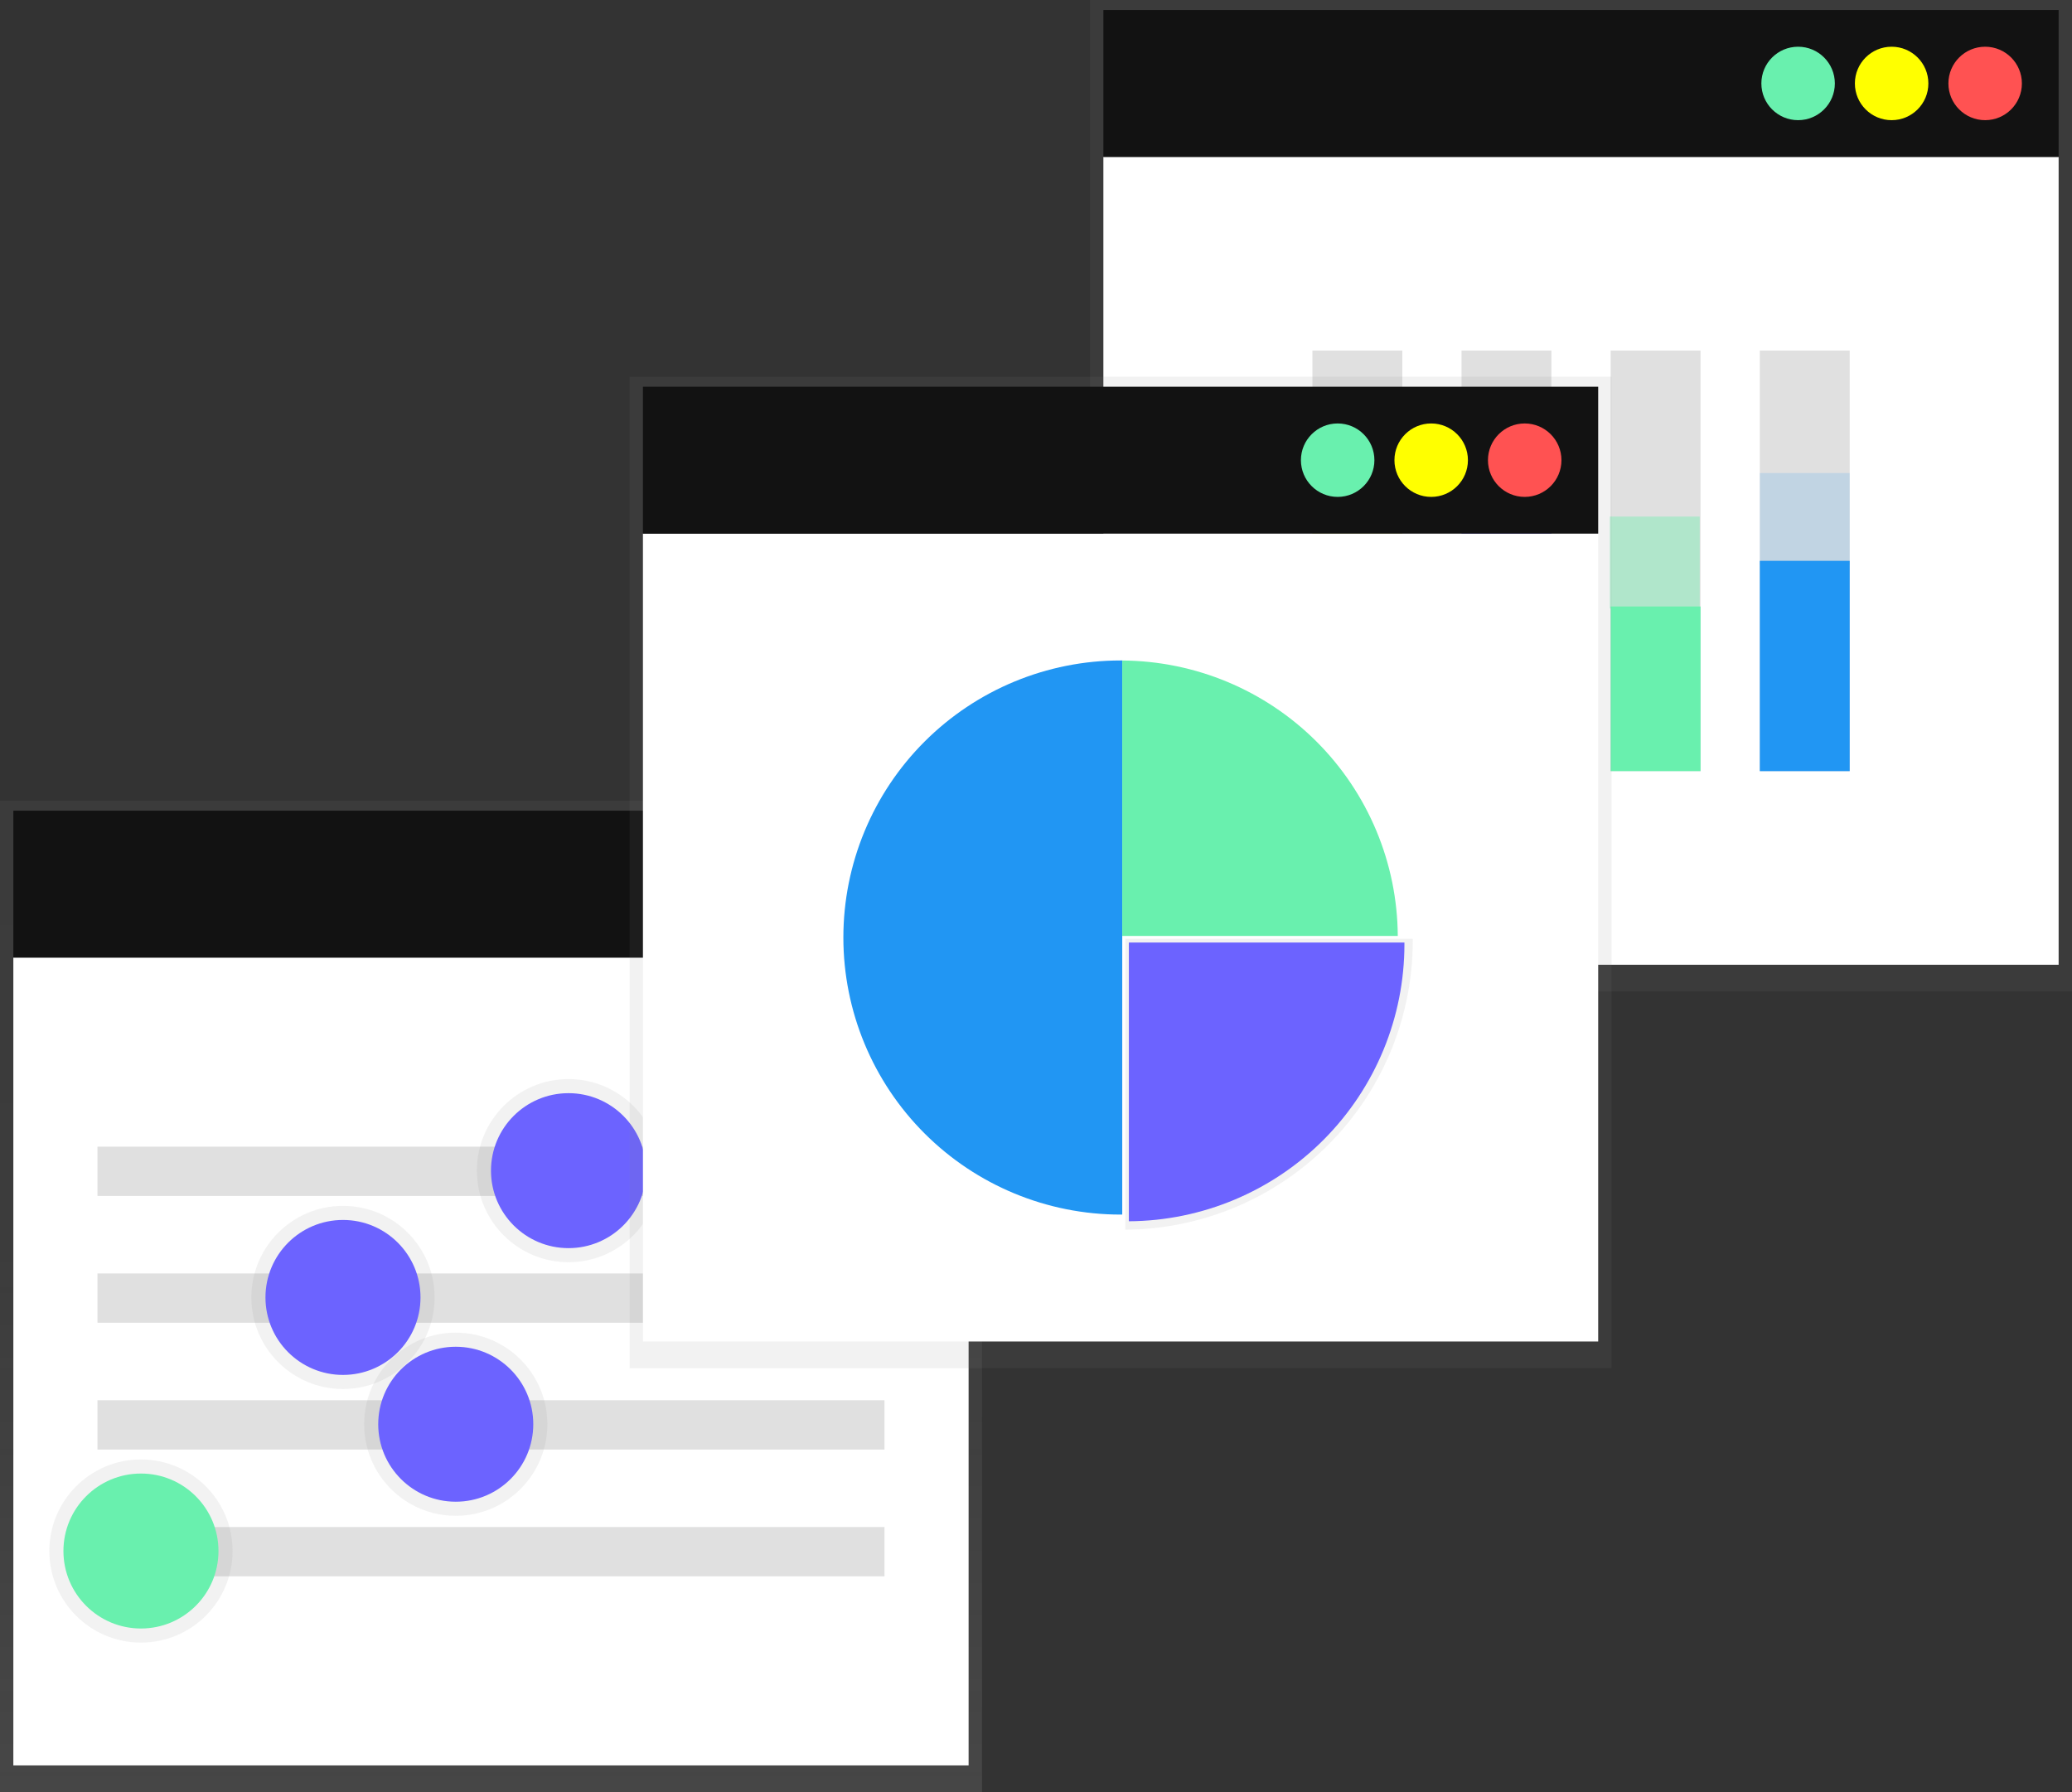 <svg width="481" height="416" viewBox="0 0 481 416" fill="none" xmlns="http://www.w3.org/2000/svg">
<rect x="0" y="0" width="481" height="416" fill="#333333" stroke="none"/>
<path d="M0 185.853H227.957V416H0V185.853Z" fill="url(#paint0_linear)"/>
<path d="M3.098 222.271H224.854V409.798H3.098V222.271Z" fill="white"/>
<path d="M3.098 188.18H224.854V222.277H3.098V188.18Z" fill="#121212"/>
<path d="M207.795 213.747C203.085 213.747 199.266 209.931 199.266 205.223C199.266 200.515 203.085 196.699 207.795 196.699C212.506 196.699 216.325 200.515 216.325 205.223C216.325 209.931 212.506 213.747 207.795 213.747Z" fill="#FF5252"/>
<path d="M186.085 213.747C181.374 213.747 177.556 209.931 177.556 205.223C177.556 200.515 181.374 196.699 186.085 196.699C190.796 196.699 194.614 200.515 194.614 205.223C194.614 209.931 190.796 213.747 186.085 213.747Z" fill="#FFFF00"/>
<path d="M164.374 213.747C159.664 213.747 155.845 209.931 155.845 205.223C155.845 200.515 159.664 196.699 164.374 196.699C169.085 196.699 172.904 200.515 172.904 205.223C172.904 209.931 169.085 213.747 164.374 213.747Z" fill="#69F0AE"/>
<path d="M22.632 266.168H205.325V277.613H22.632V266.168Z" fill="#E0E0E0"/>
<path d="M22.632 295.599H205.325V307.044H22.632V295.599Z" fill="#E0E0E0"/>
<path d="M22.632 325.03H205.325V336.476H22.632V325.03Z" fill="#E0E0E0"/>
<path d="M22.632 354.461H205.325V365.907H22.632V354.461Z" fill="#E0E0E0"/>
<path d="M131.975 292.994C120.229 292.994 110.706 283.477 110.706 271.738C110.706 259.998 120.229 250.482 131.975 250.482C143.721 250.482 153.244 259.998 153.244 271.738C153.244 283.477 143.721 292.994 131.975 292.994Z" fill="url(#paint1_linear)"/>
<path d="M79.621 322.425C67.875 322.425 58.353 312.908 58.353 301.169C58.353 289.43 67.875 279.913 79.621 279.913C91.368 279.913 100.89 289.43 100.89 301.169C100.89 312.908 91.368 322.425 79.621 322.425Z" fill="url(#paint2_linear)"/>
<path d="M105.798 351.856C94.052 351.856 84.529 342.34 84.529 330.6C84.529 318.861 94.052 309.344 105.798 309.344C117.545 309.344 127.067 318.861 127.067 330.6C127.067 342.34 117.545 351.856 105.798 351.856Z" fill="url(#paint3_linear)"/>
<path d="M32.721 381.287C20.975 381.287 11.452 371.771 11.452 360.032C11.452 348.292 20.975 338.776 32.721 338.776C44.467 338.776 53.99 348.292 53.99 360.032C53.99 371.771 44.467 381.287 32.721 381.287Z" fill="url(#paint4_linear)"/>
<path d="M131.975 289.724C122.036 289.724 113.978 281.671 113.978 271.738C113.978 261.804 122.036 253.752 131.975 253.752C141.914 253.752 149.972 261.804 149.972 271.738C149.972 281.671 141.914 289.724 131.975 289.724Z" fill="#6C63FF"/>
<path d="M79.621 319.155C69.682 319.155 61.625 311.102 61.625 301.169C61.625 291.236 69.682 283.183 79.621 283.183C89.561 283.183 97.618 291.236 97.618 301.169C97.618 311.102 89.561 319.155 79.621 319.155Z" fill="#6C63FF"/>
<path d="M105.798 348.586C95.859 348.586 87.802 340.534 87.802 330.6C87.802 320.667 95.859 312.615 105.798 312.615C115.738 312.615 123.795 320.667 123.795 330.6C123.795 340.534 115.738 348.586 105.798 348.586Z" fill="#6C63FF"/>
<path d="M32.721 378.017C22.782 378.017 14.725 369.965 14.725 360.032C14.725 350.098 22.782 342.046 32.721 342.046C42.66 342.046 50.718 350.098 50.718 360.032C50.718 369.965 42.66 378.017 32.721 378.017Z" fill="#69F0AE"/>
<path d="M253.043 0H481V230.147H253.043V0Z" fill="url(#paint5_linear)"/>
<path d="M256.141 36.419H477.897V223.945H256.141V36.419Z" fill="white"/>
<path d="M256.141 2.327H477.897V36.424H256.141V2.327Z" fill="#121212"/>
<path d="M460.838 27.894C456.128 27.894 452.309 24.078 452.309 19.37C452.309 14.662 456.128 10.846 460.838 10.846C465.549 10.846 469.368 14.662 469.368 19.37C469.368 24.078 465.549 27.894 460.838 27.894Z" fill="#FF5252"/>
<path d="M439.128 27.894C434.417 27.894 430.599 24.078 430.599 19.37C430.599 14.662 434.417 10.846 439.128 10.846C443.839 10.846 447.657 14.662 447.657 19.37C447.657 24.078 443.839 27.894 439.128 27.894Z" fill="#FFFF00"/>
<path d="M417.417 27.894C412.707 27.894 408.888 24.078 408.888 19.37C408.888 14.662 412.707 10.846 417.417 10.846C422.128 10.846 425.947 14.662 425.947 19.37C425.947 24.078 422.128 27.894 417.417 27.894Z" fill="#69F0AE"/>
<path d="M408.528 81.367H429.393V179.002H408.528V81.367Z" fill="#E0E0E0"/>
<path d="M373.904 81.367H394.769V179.002H373.904V81.367Z" fill="#E0E0E0"/>
<path d="M339.285 81.367H360.15V179.002H339.285V81.367Z" fill="#E0E0E0"/>
<path d="M304.666 81.367H325.531V179.002H304.666V81.367Z" fill="#E0E0E0"/>
<path d="M408.528 130.184H429.393V179.002H408.528V130.184Z" fill="#2196F3"/>
<g opacity="0.4">
<path opacity="0.4" d="M408.528 109.8H429.393V131.127H408.528V109.8Z" fill="#2196F3"/>
</g>
<path opacity="0.4" d="M373.713 119.905H394.578V141.232H373.713V119.905Z" fill="#69F0AE"/>
<path opacity="0.4" d="M304.655 121.022H325.52V142.349H304.655V121.022Z" fill="#FFFF00"/>
<path d="M373.904 140.78H394.769V178.997H373.904V140.78Z" fill="#69F0AE"/>
<path d="M339.285 123.072H360.15V179.002H339.285V123.072Z" fill="#6C63FF"/>
<path opacity="0.4" d="M339.285 103.642H360.15V123.072H339.285V103.642Z" fill="#6C63FF"/>
<path d="M304.666 142.507H325.531V179.002H304.666V142.507Z" fill="#FFFF00"/>
<path d="M146.154 87.449H374.111V317.596H146.154V87.449Z" fill="url(#paint6_linear)"/>
<path d="M149.252 123.867H371.008V311.394H149.252V123.867Z" fill="white"/>
<path d="M149.252 89.771H371.008V123.867H149.252V89.771Z" fill="#121212"/>
<path d="M353.949 115.343C349.239 115.343 345.42 111.527 345.42 106.819C345.42 102.111 349.239 98.295 353.949 98.295C358.66 98.295 362.479 102.111 362.479 106.819C362.479 111.527 358.66 115.343 353.949 115.343Z" fill="#FF5252"/>
<path d="M332.239 115.343C327.528 115.343 323.71 111.527 323.71 106.819C323.71 102.111 327.528 98.295 332.239 98.295C336.95 98.295 340.768 102.111 340.768 106.819C340.768 111.527 336.95 115.343 332.239 115.343Z" fill="#FFFF00"/>
<path d="M310.529 115.343C305.818 115.343 301.999 111.527 301.999 106.819C301.999 102.111 305.818 98.295 310.529 98.295C315.239 98.295 319.058 102.111 319.058 106.819C319.058 111.527 315.239 115.343 310.529 115.343Z" fill="#69F0AE"/>
<path d="M260.133 153.31H260.52V281.935H260.133C243.065 281.935 226.697 275.159 214.629 263.098C202.561 251.037 195.781 234.679 195.781 217.622C195.781 200.566 202.561 184.207 214.629 172.146C226.697 160.085 243.065 153.31 260.133 153.31Z" fill="#2196F3"/>
<path d="M260.52 153.321C277.456 153.422 293.669 160.192 305.643 172.162C317.617 184.132 324.387 200.337 324.484 217.263H260.52V153.321Z" fill="#69F0AE"/>
<path d="M327.969 217.928C327.969 218.064 327.969 218.195 327.969 218.331C327.968 236.059 320.948 253.067 308.443 265.64C295.937 278.214 278.962 285.332 261.223 285.44V217.928H327.969Z" fill="url(#paint7_linear)"/>
<path d="M326.027 218.789C326.027 218.92 326.027 219.045 326.027 219.176C326.028 236.167 319.3 252.467 307.314 264.517C295.329 276.567 279.058 283.388 262.058 283.488V218.789H326.027Z" fill="#6C63FF"/>
<defs>
<linearGradient id="paint0_linear" x1="113.979" y1="416" x2="113.979" y2="185.853" gradientUnits="userSpaceOnUse">
<stop stop-color="#808080" stop-opacity="0.25"/>
<stop offset="0.54" stop-color="#808080" stop-opacity="0.12"/>
<stop offset="1" stop-color="#808080" stop-opacity="0.1"/>
</linearGradient>
<linearGradient id="paint1_linear" x1="-27070.7" y1="23104" x2="-27070.7" y2="19788.1" gradientUnits="userSpaceOnUse">
<stop stop-color="#808080" stop-opacity="0.25"/>
<stop offset="0.54" stop-color="#808080" stop-opacity="0.12"/>
<stop offset="1" stop-color="#808080" stop-opacity="0.1"/>
</linearGradient>
<linearGradient id="paint2_linear" x1="-31206.7" y1="25429.1" x2="-31206.7" y2="22113.1" gradientUnits="userSpaceOnUse">
<stop stop-color="#808080" stop-opacity="0.25"/>
<stop offset="0.54" stop-color="#808080" stop-opacity="0.12"/>
<stop offset="1" stop-color="#808080" stop-opacity="0.1"/>
</linearGradient>
<linearGradient id="paint3_linear" x1="-29138.7" y1="27754.1" x2="-29138.7" y2="24438.2" gradientUnits="userSpaceOnUse">
<stop stop-color="#808080" stop-opacity="0.25"/>
<stop offset="0.54" stop-color="#808080" stop-opacity="0.12"/>
<stop offset="1" stop-color="#808080" stop-opacity="0.1"/>
</linearGradient>
<linearGradient id="paint4_linear" x1="-34911.8" y1="30079.2" x2="-34911.8" y2="26763.3" gradientUnits="userSpaceOnUse">
<stop stop-color="#808080" stop-opacity="0.25"/>
<stop offset="0.54" stop-color="#808080" stop-opacity="0.12"/>
<stop offset="1" stop-color="#808080" stop-opacity="0.1"/>
</linearGradient>
<linearGradient id="paint5_linear" x1="-47162" y1="97184.2" x2="-47162" y2="0" gradientUnits="userSpaceOnUse">
<stop stop-color="#808080" stop-opacity="0.25"/>
<stop offset="0.54" stop-color="#808080" stop-opacity="0.12"/>
<stop offset="1" stop-color="#808080" stop-opacity="0.1"/>
</linearGradient>
<linearGradient id="paint6_linear" x1="-91948.4" y1="134196" x2="-91948.4" y2="37014.5" gradientUnits="userSpaceOnUse">
<stop stop-color="#808080" stop-opacity="0.25"/>
<stop offset="0.54" stop-color="#808080" stop-opacity="0.12"/>
<stop offset="1" stop-color="#808080" stop-opacity="0.1"/>
</linearGradient>
<linearGradient id="paint7_linear" x1="-33098.2" y1="40191.1" x2="-33098.2" y2="31828.4" gradientUnits="userSpaceOnUse">
<stop stop-color="#808080" stop-opacity="0.25"/>
<stop offset="0.54" stop-color="#808080" stop-opacity="0.12"/>
<stop offset="1" stop-color="#808080" stop-opacity="0.1"/>
</linearGradient>
</defs>
</svg>
